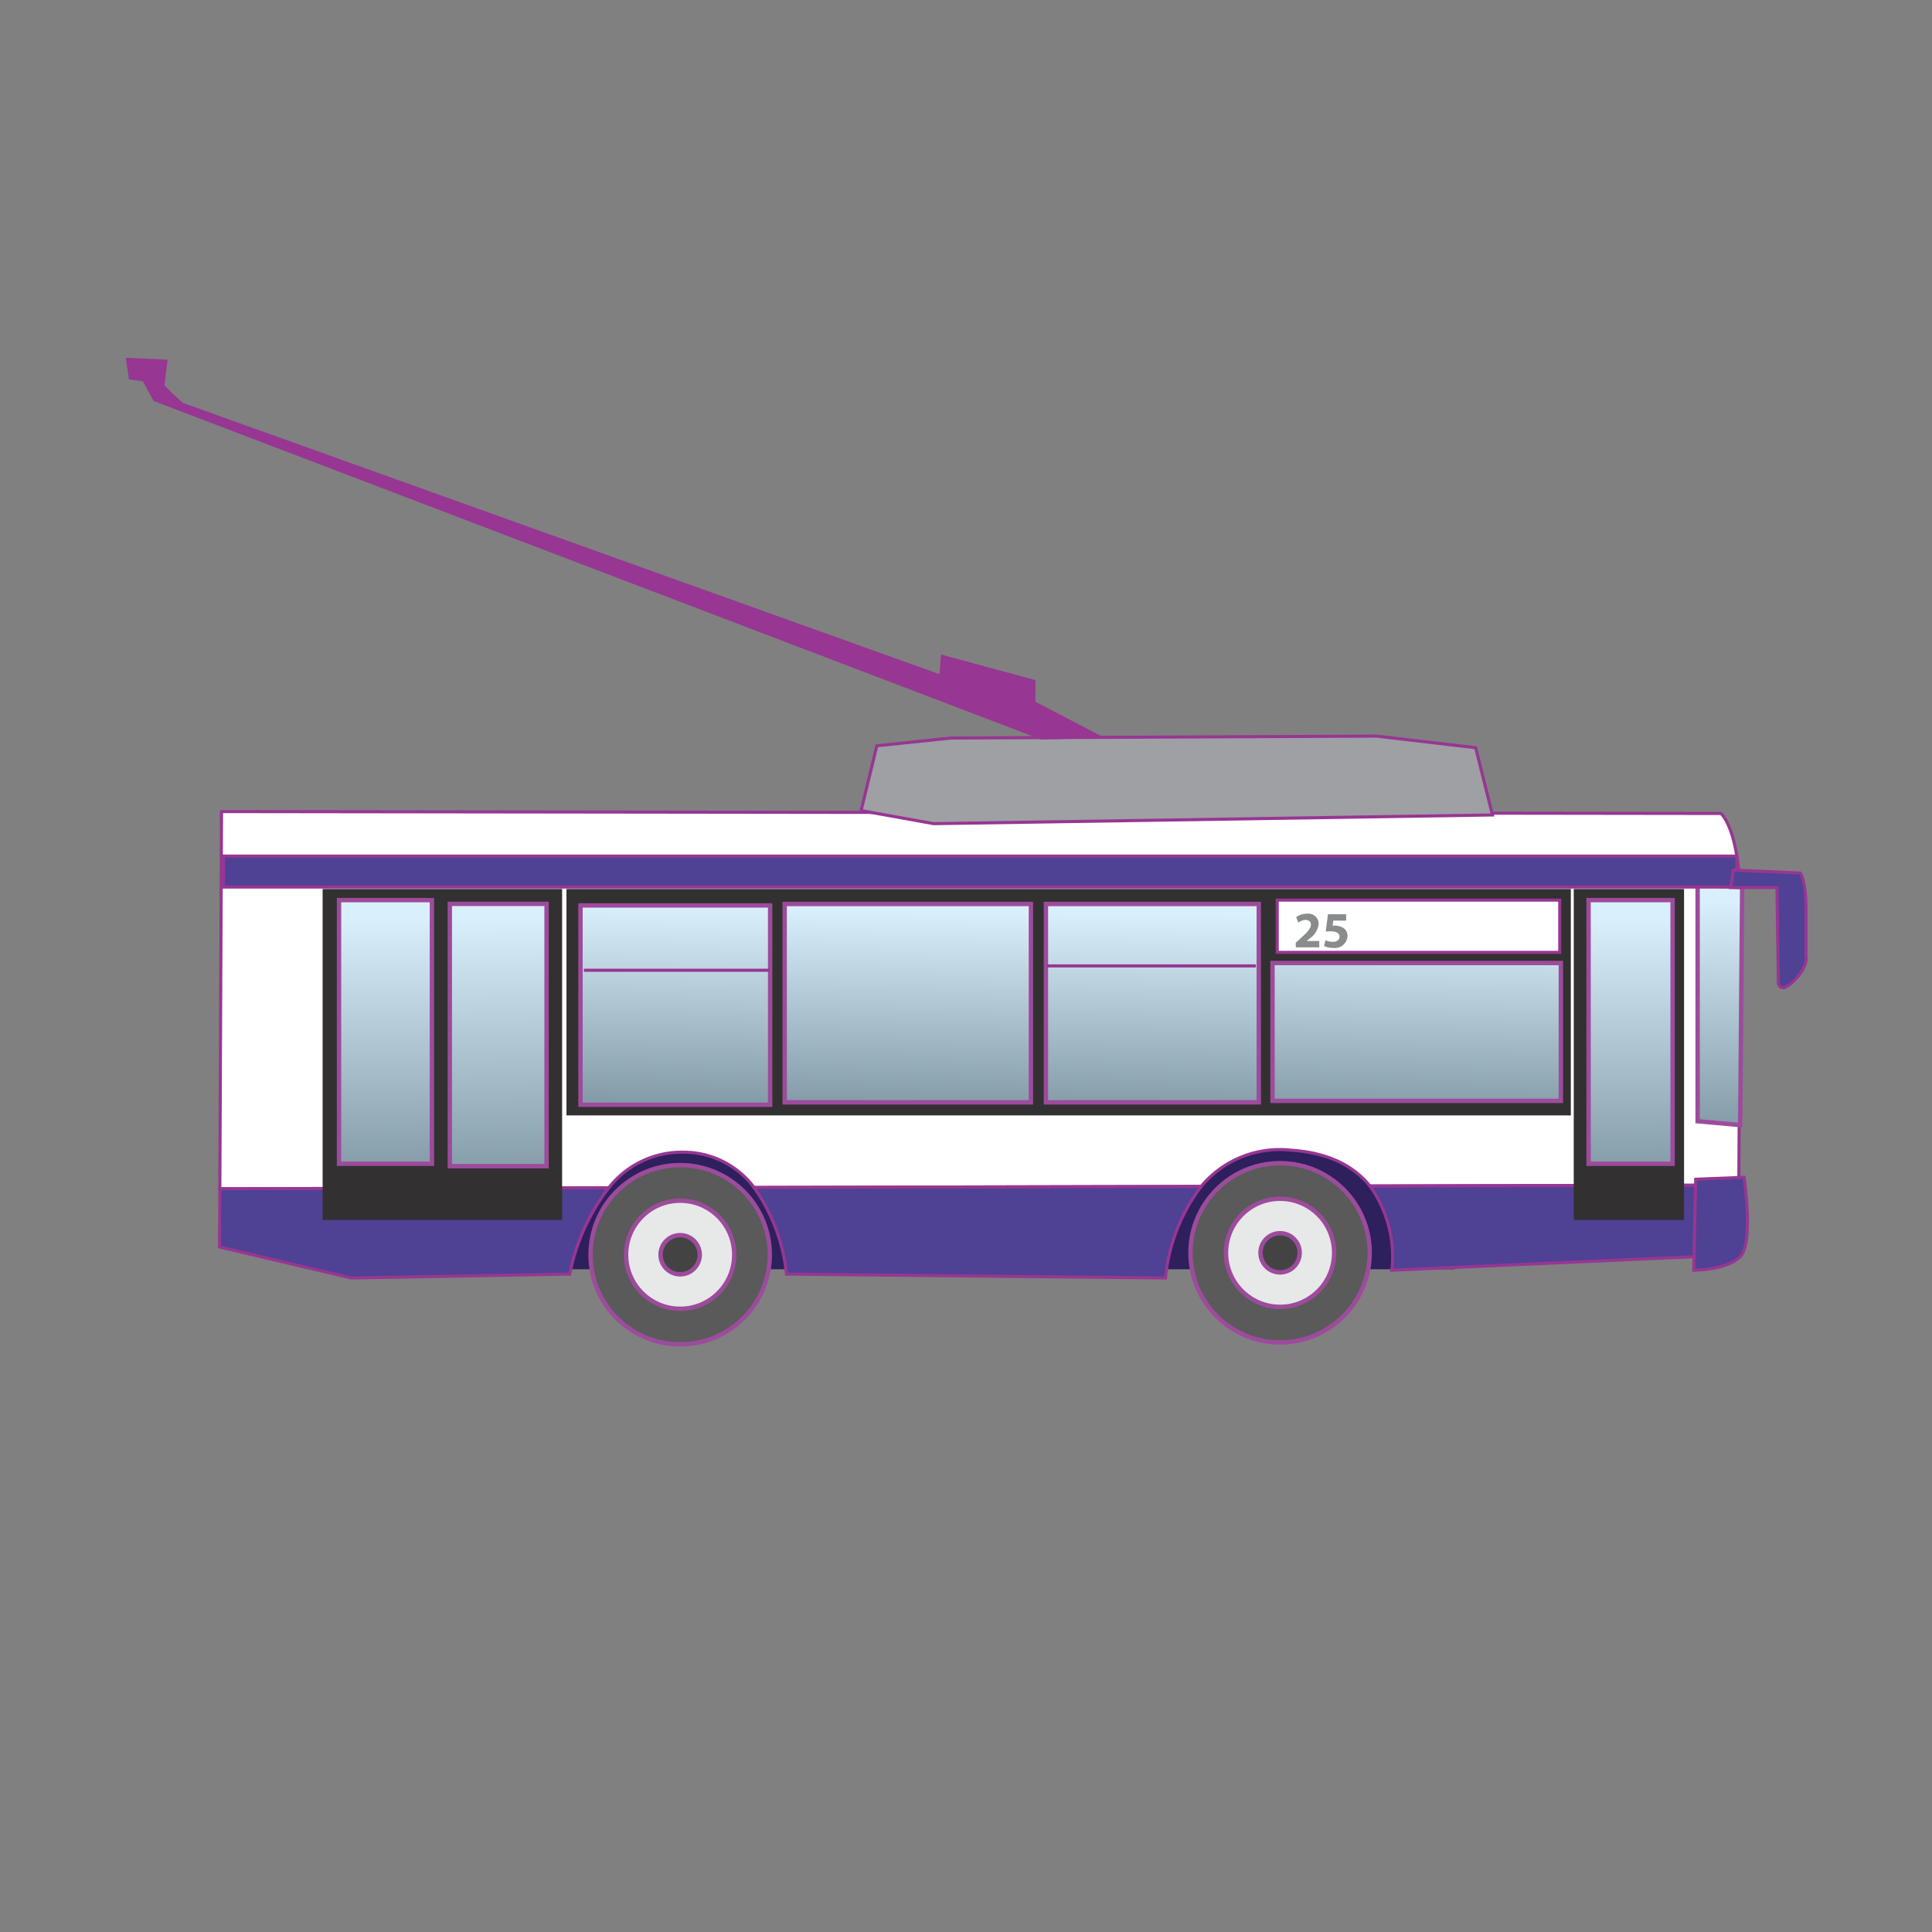 <svg id="word" xmlns="http://www.w3.org/2000/svg" xmlns:xlink="http://www.w3.org/1999/xlink" viewBox="0 0 160 160"><rect x="0" y="0" width="160" height="160" fill="#808080" stroke="none"/><defs><style>.cls-1{fill:#2e1f5d;}.cls-2{fill:#fff;}.cls-15,.cls-2,.cls-4,.cls-5{stroke:#973693;stroke-width:0.256px;}.cls-15,.cls-3{fill:none;}.cls-4{fill:#4f4193;}.cls-5{fill:#9ea0a3;}.cls-6{fill:#973693;}.cls-10,.cls-11,.cls-12,.cls-13,.cls-14,.cls-16,.cls-17,.cls-18,.cls-19,.cls-7,.cls-9{stroke:#9d4b9c;stroke-width:0.363px;}.cls-7{fill:url(#linear-gradient);}.cls-8{fill:#323031;}.cls-9{fill:url(#linear-gradient-2);}.cls-10{fill:url(#linear-gradient-3);}.cls-11{fill:url(#linear-gradient-4);}.cls-12{fill:url(#linear-gradient-5);}.cls-13{fill:url(#linear-gradient-6);}.cls-14{fill:url(#linear-gradient-7);}.cls-16{fill:#595a59;}.cls-17{fill:#e7e8e8;}.cls-18{fill:#444344;}.cls-19{fill:url(#linear-gradient-8);}.cls-20{fill:#898b8d;}</style><linearGradient id="linear-gradient" x1="142.467" y1="74.583" x2="142.226" y2="93.094" gradientUnits="userSpaceOnUse"><stop offset="0" stop-color="#d9f0fc"/><stop offset="1" stop-color="#859ca9"/></linearGradient><linearGradient id="linear-gradient-2" x1="31.813" y1="76.101" x2="32.054" y2="96.655" xlink:href="#linear-gradient"/><linearGradient id="linear-gradient-3" x1="41.145" y1="76.017" x2="41.39" y2="96.996" xlink:href="#linear-gradient"/><linearGradient id="linear-gradient-4" x1="56.051" y1="75.093" x2="55.81" y2="90.96" xlink:href="#linear-gradient"/><linearGradient id="linear-gradient-5" x1="75.296" y1="75.385" x2="75.056" y2="91.251" xlink:href="#linear-gradient"/><linearGradient id="linear-gradient-6" x1="117.467" y1="76.024" x2="117.226" y2="91.89" xlink:href="#linear-gradient"/><linearGradient id="linear-gradient-7" x1="95.545" y1="75.692" x2="95.305" y2="91.558" xlink:href="#linear-gradient"/><linearGradient id="linear-gradient-8" x1="134.93" y1="76.105" x2="135.17" y2="96.651" xlink:href="#linear-gradient"/></defs><rect class="cls-1" x="43.306" y="94.056" width="77.168" height="11.058"/><path class="cls-2" d="M144.117,74.9c0-6.25-1.6-7.532-1.6-7.532L18.345,67.211l-.139,31.237,32.207-.077a7.69,7.69,0,0,1,6.227-2.953,7.294,7.294,0,0,1,5.809,2.925l37.025-.088a8.466,8.466,0,0,1,7.461-3c3.279.218,5.289,1.444,6.517,2.963L144,98.148C144.043,90.972,144.117,79.143,144.117,74.9Z"/><path class="cls-3" d="M56.64,95.418a7.69,7.69,0,0,0-6.227,2.953l12.036-.028A7.294,7.294,0,0,0,56.64,95.418Z"/><path class="cls-3" d="M106.935,95.258a8.466,8.466,0,0,0-7.461,3l13.978-.034C112.224,96.7,110.214,95.476,106.935,95.258Z"/><path class="cls-4" d="M65.134,105.515l31.384.32a14.929,14.929,0,0,1,2.956-7.58l-37.025.088A15.137,15.137,0,0,1,65.134,105.515Z"/><path class="cls-4" d="M18.185,103.271l10.9,2.564,18.1-.32a17.106,17.106,0,0,1,3.229-7.144l-32.207.077Z"/><path class="cls-4" d="M113.452,98.221a10.079,10.079,0,0,1,1.817,6.973l28.688-1.282s.016-2.358.039-5.764Z"/><polygon class="cls-5" points="71.313 67.131 72.616 61.762 78.741 61.121 114.009 60.961 122.209 61.922 123.6 67.492 77.323 68.213 71.313 67.131"/><polygon class="cls-6" points="10.417 29.626 13.876 29.789 13.62 31.905 14.261 32.556 15.157 33.37 15.647 33.546 77.804 55.832 77.932 54.205 85.747 56.321 85.747 58.111 91.507 61.121 86.218 61.241 12.723 33.207 11.827 31.58 10.674 31.417 10.417 29.626"/><polygon class="cls-7" points="140.591 73.301 144.277 73.462 144.117 93.174 140.591 92.854 140.591 73.301"/><path class="cls-4" d="M144.438,97.5l-4.007.16-.16,7.532s2.724,0,3.846-1.122S144.438,97.5,144.438,97.5Z"/><rect class="cls-4" x="18.505" y="70.897" width="125.328" height="2.564"/><rect class="cls-8" x="26.719" y="73.622" width="19.833" height="27.406"/><rect class="cls-9" x="28.076" y="74.543" width="7.693" height="21.836"/><rect class="cls-10" x="37.252" y="74.854" width="8.013" height="21.726"/><rect class="cls-8" x="46.912" y="73.622" width="83.178" height="18.751"/><rect class="cls-11" x="48.074" y="74.984" width="15.706" height="16.507"/><rect class="cls-12" x="64.982" y="74.864" width="20.394" height="16.427"/><rect class="cls-13" x="105.384" y="79.752" width="23.88" height="11.419"/><rect class="cls-2" x="105.773" y="74.543" width="23.399" height="4.327"/><rect class="cls-14" x="86.618" y="74.864" width="17.629" height="16.427"/><line class="cls-15" x1="48.355" y1="80.353" x2="63.74" y2="80.353"/><line class="cls-15" x1="86.699" y1="79.992" x2="104.007" y2="79.992"/><path class="cls-4" d="M143.553,72.059l5.529.241s.481.6.481,2.884v3.967s.24.841-.962,2.043-1.322.241-1.322.241l-.12-7.933h-3.846Z"/><circle class="cls-16" cx="56.328" cy="103.912" r="7.422"/><circle class="cls-17" cx="56.328" cy="103.912" r="4.477"/><circle class="cls-18" cx="56.328" cy="103.912" r="1.623"/><circle class="cls-16" cx="106.011" cy="103.752" r="7.422"/><circle class="cls-17" cx="106.011" cy="103.752" r="4.477"/><circle class="cls-18" cx="106.011" cy="103.752" r="1.623"/><rect class="cls-8" x="130.331" y="73.622" width="9.135" height="27.406"/><rect class="cls-19" x="131.559" y="74.543" width="6.96" height="21.836"/><path class="cls-20" d="M107.31,78.456v-.388l.354-.321c.6-.535.89-.843.9-1.164,0-.223-.135-.4-.451-.4a1,1,0,0,0-.586.228l-.182-.459a1.515,1.515,0,0,1,.9-.283.852.852,0,0,1,.962.86,1.708,1.708,0,0,1-.73,1.182l-.253.21v.009h1.033v.527Z"/><path class="cls-20" d="M111.483,76.241H110.42l-.059.422a1.493,1.493,0,0,1,.9.19.782.782,0,0,1,.333.688,1.046,1.046,0,0,1-1.177.962,1.744,1.744,0,0,1-.763-.156l.114-.481a1.574,1.574,0,0,0,.62.135c.265,0,.548-.127.548-.418s-.224-.456-.772-.456a2.341,2.341,0,0,0-.371.026l.181-1.439h1.51Z"/></svg>